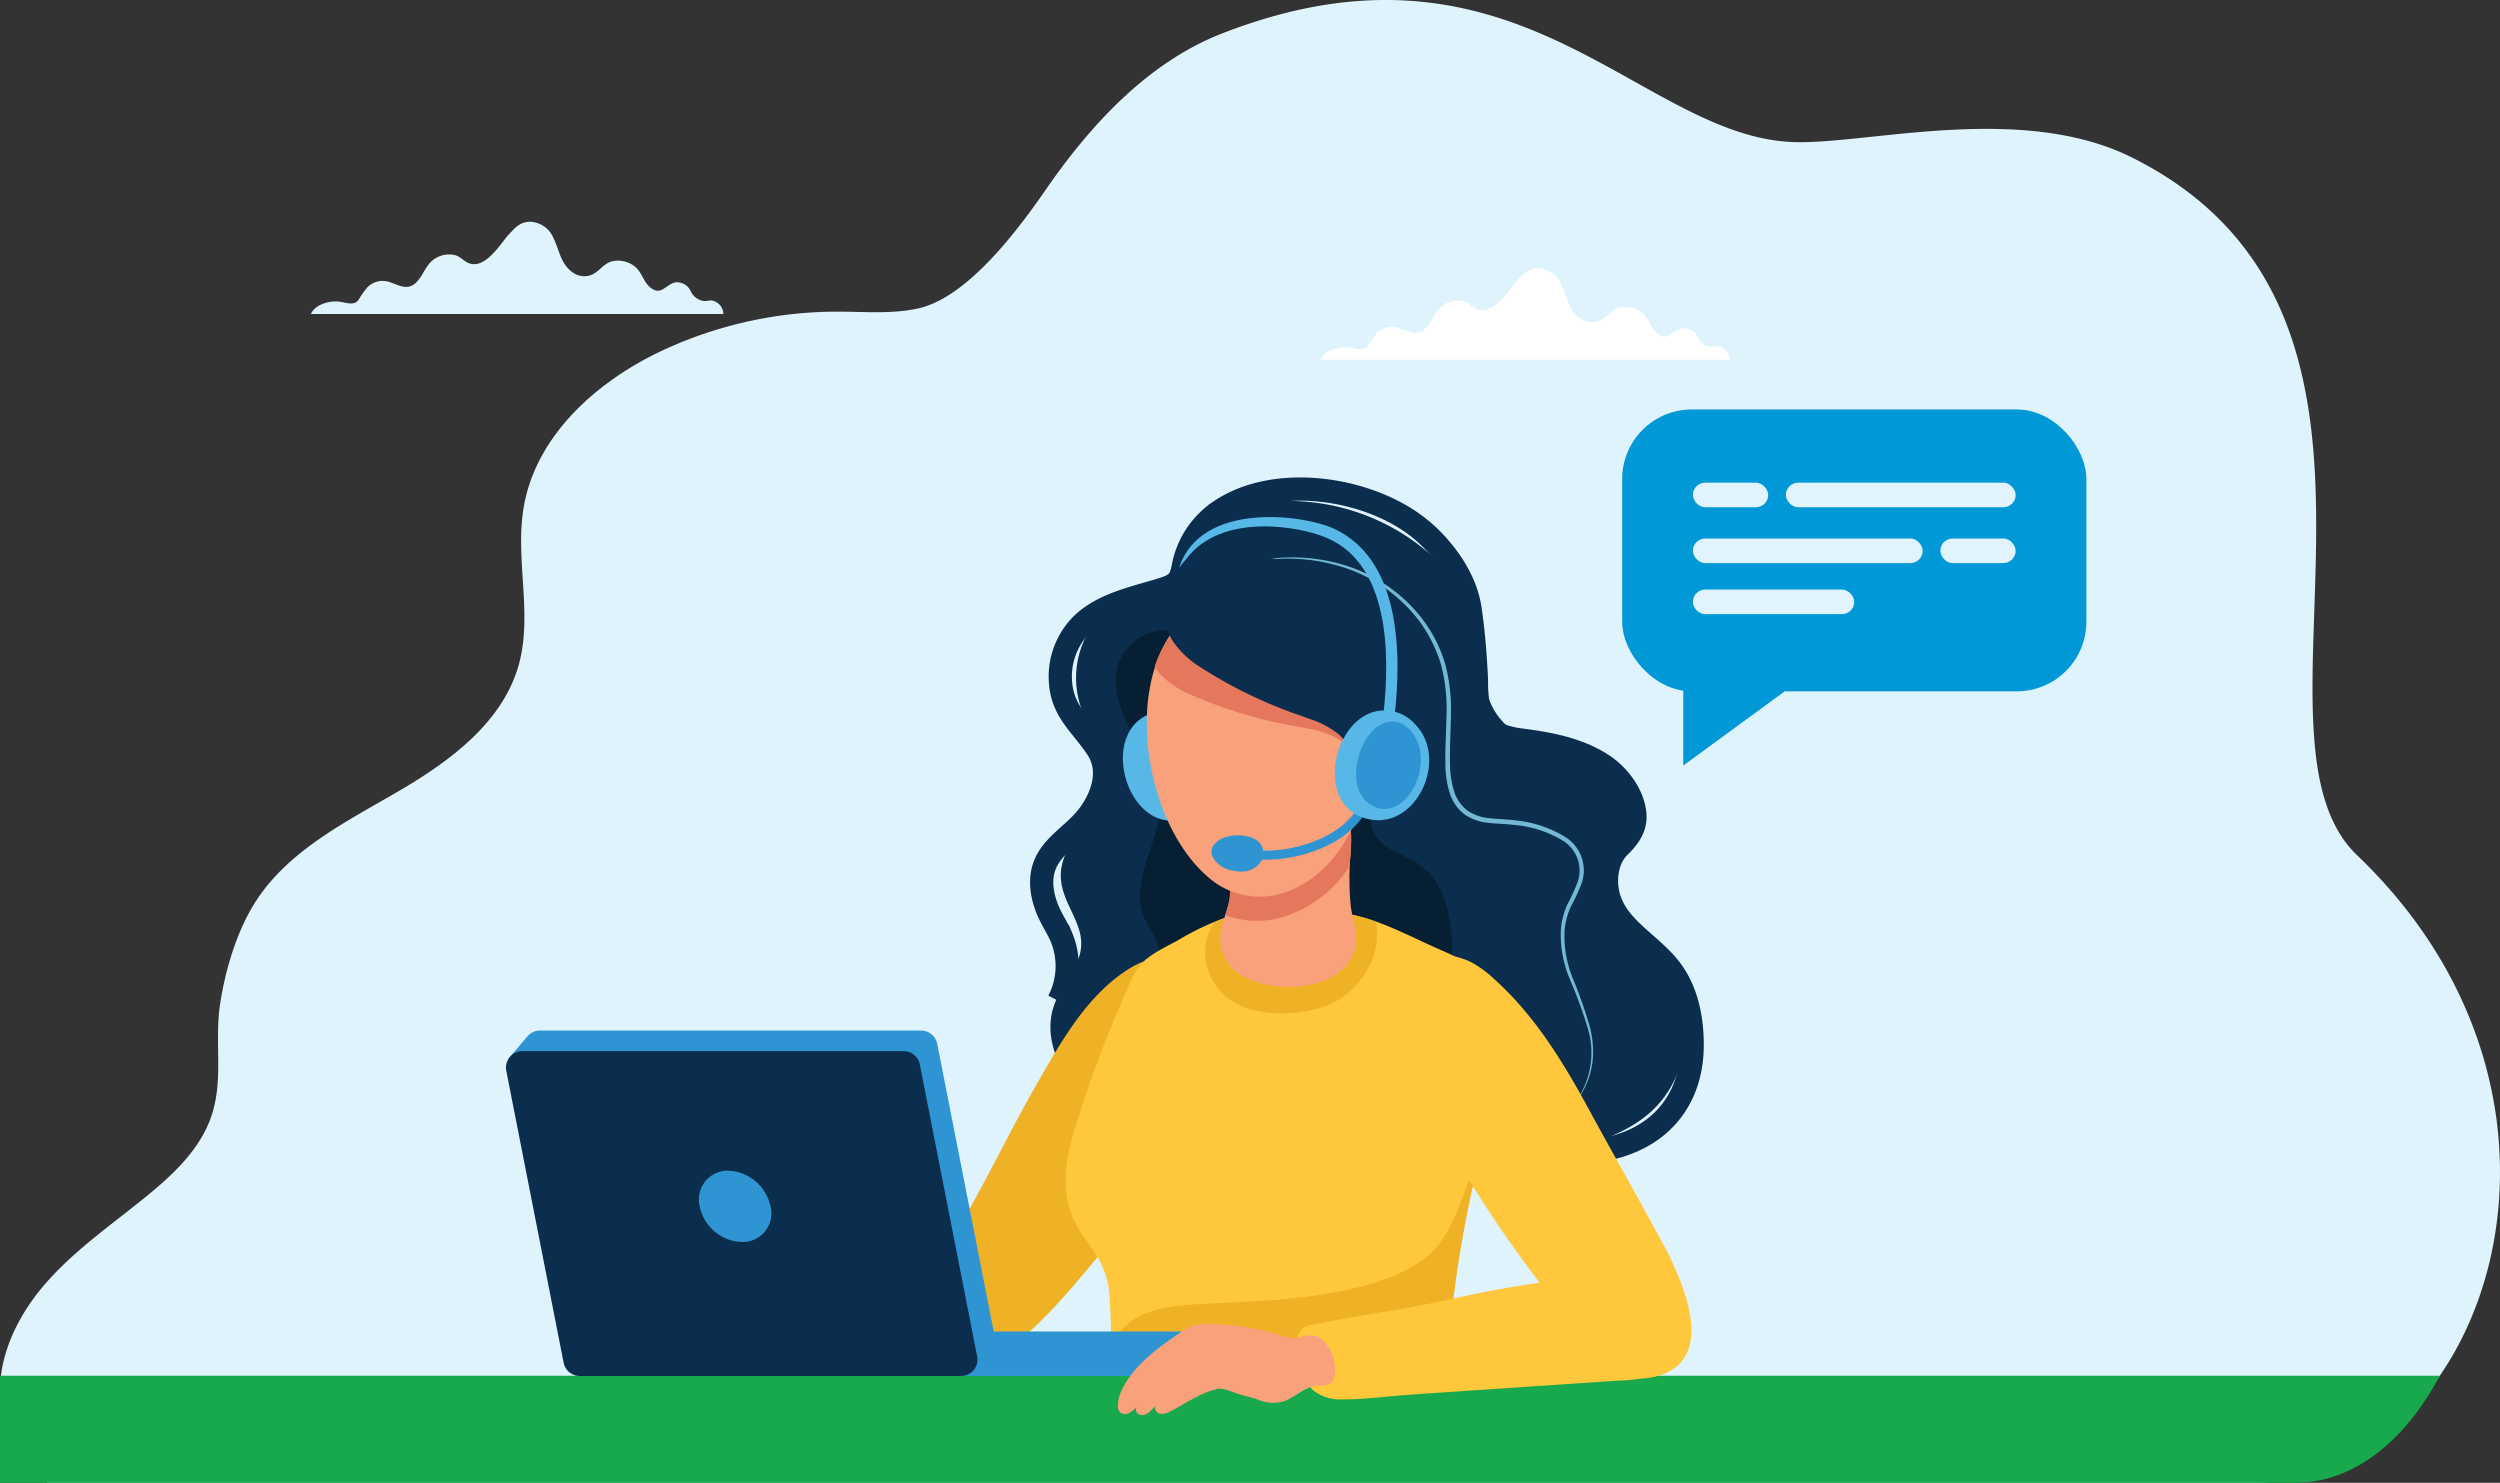 <svg xmlns="http://www.w3.org/2000/svg" xmlns:xlink="http://www.w3.org/1999/xlink" width="430.359" height="255.254" viewBox="0 0 430.359 255.254">
  <rect x="0" y="0" width="430.359" height="255.254" fill="#333333" stroke="none"/>
  <defs>
    <clipPath id="clip-path">
      <path id="Trazado_5196" data-name="Trazado 5196" d="M1480.679,675.711c1.8-7.625,2.734-15.425-1.347-20.619-1.843-2.346-5.126-3.979-7.813-5.141-5.241-2.265-10.6-5.31-16.209-6.3-5.915-1.041-12.494-1.683-18.389-.194a43.682,43.682,0,0,0-10.6,4.584c-2.9,1.638-6.469,3.048-7.88,6.1a207.363,207.363,0,0,0-8.967,22.832c-2.105,6.475-4.416,13.263-1.1,19.825,1.075,2.126,2.637,3.947,3.865,5.978a14.552,14.552,0,0,1,2.06,7c.41,5.956.25,11.93.233,17.9a11.383,11.383,0,0,0,.771,5.051c1.484,3.047,5.516,3.09,8.421,3.084l28.723-.049a49.17,49.17,0,0,1,10.767,1.249c3.148.647,5.849-.941,7.359-3.87,1.429-2.772,1.538-6.01,1.692-9.125a196.966,196.966,0,0,1,5.129-35.99C1478.2,684.678,1479.594,680.307,1480.679,675.711Z" transform="translate(-1406.714 -642.583)" fill="#ffc73c"/>
    </clipPath>
  </defs>
  <g id="Grupo_1040" data-name="Grupo 1040" transform="translate(-1067.564 -408.32)">
    <path id="Trazado_5186" data-name="Trazado 5186" d="M1537.45,555.517c-21.831-20.868,16.008-92.715-38.687-120.063-18.983-9.492-45.108-2.349-58.03-2.668-26.715-.66-47.64-38.63-98.718-18.676-12.649,4.941-22.528,15.646-30.247,26.82-4.773,6.91-13.5,18.627-22.012,20.487-4.561,1-9.294.546-13.963.55a71.362,71.362,0,0,0-29.91,6.624c-11.412,5.3-21.981,14.741-24.037,27.156-1.472,8.885,1.572,18.215-.8,26.9-2.713,9.936-11.8,16.666-20.692,21.856s-18.6,10-24.333,18.56c-3.447,5.146-5.552,12.181-6.441,18.285-1.043,7.161,1,14.057-2.233,20.99-2.2,4.716-6.117,8.387-10.14,11.685-6.11,5.008-12.731,9.506-17.877,15.5s-8.728,13.953-7.3,21.721c1.127,6.116,7.877,12.327,7.877,12.327h379.531C1558.795,663.573,1582.807,598.873,1537.45,555.517Z" transform="translate(-64.151 0)" fill="#dff3fd"/>
    <path id="Trazado_5187" data-name="Trazado 5187" d="M1543,493.3a2.417,2.417,0,0,0-2.022-2.319c-.446.01-.882.126-1.328.1a2.89,2.89,0,0,1-2.261-1.748,2.609,2.609,0,0,0-2.527-1.444c-1.666.279-2.506,2.478-4.4.828-1.239-1.081-1.333-2.592-2.737-3.64a4.579,4.579,0,0,0-3.823-.748c-1.686.519-2.313,2.19-4.109,2.481a4.139,4.139,0,0,1-4.053-2.282c-.77-1.324-1.057-2.755-1.716-4.1a4.516,4.516,0,0,0-4.039-2.882c-1.861.031-2.681,1.209-3.595,2.144-1.188,1.216-3.656,5.583-6.425,5.057-1.079-.205-1.618-1.063-2.592-1.447a4.427,4.427,0,0,0-4.506,1.3c-.943,1.067-1.317,2.355-2.383,3.364a2.459,2.459,0,0,1-1.044.626c-1.489.408-2.875-.846-4.47-.939a3.717,3.717,0,0,0-2.754,1.083,13.757,13.757,0,0,0-1.461,2.067,1.548,1.548,0,0,1-.531.518c-.7.375-1.684.059-2.541-.089-2.116-.364-4.522.608-5.119,2.068Z" transform="translate(-177.648 -23.053)" fill="#fff"/>
    <g id="Grupo_1020" data-name="Grupo 1020" transform="translate(1144.175 496.035)" style="mix-blend-mode: multiply;isolation: isolate">
      <g id="Grupo_1016" data-name="Grupo 1016" transform="translate(128.767)">
        <g id="Grupo_1014" data-name="Grupo 1014" transform="translate(97.474 33.523)">
          <rect id="Rectángulo_635" data-name="Rectángulo 635" width="21.96" height="100.587" transform="translate(55.099 115.337) rotate(180)" fill="#dff3fd"/>
          <rect id="Rectángulo_636" data-name="Rectángulo 636" width="33.138" height="69.717" transform="translate(0 45.62)" fill="#dff3fd"/>
          <rect id="Rectángulo_637" data-name="Rectángulo 637" width="33.138" height="48.962" transform="translate(41.731 66.375)" fill="#dff3fd"/>
          <rect id="Rectángulo_638" data-name="Rectángulo 638" width="17.833" height="4.917" transform="translate(50.972 14.75) rotate(180)" fill="#dff3fd"/>
          <rect id="Rectángulo_639" data-name="Rectángulo 639" width="14.591" height="4.917" transform="translate(47.729 9.833) rotate(180)" fill="#dff3fd"/>
          <rect id="Rectángulo_640" data-name="Rectángulo 640" width="11.496" height="4.917" transform="translate(44.634 4.917) rotate(180)" fill="#dff3fd"/>
        </g>
        <g id="Grupo_1015" data-name="Grupo 1015" transform="translate(0)">
          <rect id="Rectángulo_641" data-name="Rectángulo 641" width="21.96" height="100.587" transform="translate(65.88 148.86) rotate(180)" fill="#dff3fd"/>
          <rect id="Rectángulo_642" data-name="Rectángulo 642" width="21.96" height="133.153" transform="translate(125.952 148.86) rotate(180)" fill="#dff3fd"/>
          <rect id="Rectángulo_643" data-name="Rectángulo 643" width="43.92" height="38.924" transform="translate(43.92 148.86) rotate(180)" fill="#dff3fd"/>
          <rect id="Rectángulo_644" data-name="Rectángulo 644" width="44.119" height="148.86" transform="translate(99.019 148.86) rotate(180)" fill="#dff3fd"/>
          <rect id="Rectángulo_645" data-name="Rectángulo 645" width="17.833" height="4.917" transform="translate(61.754 48.273) rotate(180)" fill="#dff3fd"/>
          <rect id="Rectángulo_646" data-name="Rectángulo 646" width="14.591" height="4.917" transform="translate(58.511 43.356) rotate(180)" fill="#dff3fd"/>
          <rect id="Rectángulo_647" data-name="Rectángulo 647" width="11.496" height="4.917" transform="translate(55.416 38.44) rotate(180)" fill="#dff3fd"/>
        </g>
      </g>
      <g id="Grupo_1019" data-name="Grupo 1019" transform="translate(0 25.716)">
        <g id="Grupo_1017" data-name="Grupo 1017" transform="translate(97.474)">
          <rect id="Rectángulo_648" data-name="Rectángulo 648" width="21.96" height="100.587" transform="translate(55.099 123.144) rotate(180)" fill="#dff3fd"/>
          <rect id="Rectángulo_649" data-name="Rectángulo 649" width="21.96" height="83.584" transform="translate(55.099 39.561)" fill="#dff3fd"/>
          <rect id="Rectángulo_650" data-name="Rectángulo 650" width="33.138" height="123.144" fill="#dff3fd"/>
          <rect id="Rectángulo_651" data-name="Rectángulo 651" width="17.833" height="4.917" transform="translate(50.972 22.557) rotate(180)" fill="#dff3fd"/>
          <rect id="Rectángulo_652" data-name="Rectángulo 652" width="14.591" height="4.917" transform="translate(47.73 17.641) rotate(180)" fill="#dff3fd"/>
          <rect id="Rectángulo_653" data-name="Rectángulo 653" width="11.496" height="4.917" transform="translate(44.634 12.724) rotate(180)" fill="#dff3fd"/>
        </g>
        <g id="Grupo_1018" data-name="Grupo 1018" transform="translate(0 7.807)">
          <rect id="Rectángulo_654" data-name="Rectángulo 654" width="21.96" height="100.587" transform="translate(65.88 115.337) rotate(180)" fill="#dff3fd"/>
          <rect id="Rectángulo_655" data-name="Rectángulo 655" width="21.96" height="83.584" transform="translate(43.92 115.337) rotate(180)" fill="#dff3fd"/>
          <rect id="Rectángulo_656" data-name="Rectángulo 656" width="21.96" height="97.532" transform="translate(93.01 115.337) rotate(180)" fill="#dff3fd"/>
          <rect id="Rectángulo_657" data-name="Rectángulo 657" width="21.96" height="48.556" transform="translate(21.96 115.337) rotate(180)" fill="#dff3fd"/>
          <rect id="Rectángulo_658" data-name="Rectángulo 658" width="44.119" height="73.443" transform="translate(99.019 115.337) rotate(180)" fill="#dff3fd"/>
          <rect id="Rectángulo_659" data-name="Rectángulo 659" width="17.833" height="4.917" transform="translate(61.754 14.75) rotate(180)" fill="#dff3fd"/>
          <rect id="Rectángulo_660" data-name="Rectángulo 660" width="17.833" height="4.917" transform="translate(38.025 98.948) rotate(180)" fill="#dff3fd"/>
          <rect id="Rectángulo_661" data-name="Rectángulo 661" width="14.591" height="4.917" transform="translate(58.511 9.833) rotate(180)" fill="#dff3fd"/>
          <rect id="Rectángulo_662" data-name="Rectángulo 662" width="11.496" height="4.917" transform="translate(55.416 4.917) rotate(180)" fill="#dff3fd"/>
        </g>
        <rect id="Rectángulo_663" data-name="Rectángulo 663" width="28.87" height="4.917" transform="translate(167.601 53.901) rotate(180)" fill="#dff3fd"/>
        <rect id="Rectángulo_664" data-name="Rectángulo 664" width="28.87" height="4.917" transform="translate(167.601 71.519) rotate(180)" fill="#dff3fd"/>
        <rect id="Rectángulo_665" data-name="Rectángulo 665" width="28.87" height="4.917" transform="translate(167.601 89.137) rotate(180)" fill="#dff3fd"/>
        <rect id="Rectángulo_666" data-name="Rectángulo 666" width="28.87" height="4.917" transform="translate(56.948 89.137) rotate(180)" fill="#dff3fd"/>
        <rect id="Rectángulo_667" data-name="Rectángulo 667" width="28.87" height="4.917" transform="translate(56.948 106.755) rotate(180)" fill="#dff3fd"/>
      </g>
    </g>
    <path id="Trazado_5188" data-name="Trazado 5188" d="M1490.814,650.29c-7.669,2.713-16.919,2.436-23.9-2.04-6.859-4.4-13.108-7.577-21.548-7.424-7.541.137-13.778,4.214-21.082,5.082-5.793.688-11.678-1.838-15.876-5.888-4.1-3.954-6.82-9.982-5.039-15.391.933-2.832,2.973-5.168,4.136-7.913,2.684-6.331-4.383-10.151-2.625-16.815,1.495-5.668,7.714-9.71,7.621-15.571-.068-4.29-3.389-7.615-4.559-11.585a15.752,15.752,0,0,1,1.162-12.148,14.513,14.513,0,0,1,6.834-6.1c2.557-1.09,5.414-1.11,7.391-3.344,3.524-3.983,4.817-8.3,9.652-11.21,4.093-2.465,9.5-2.621,14.195-2.191,10.435.956,20.563,6.464,26.44,15.236,2.083,3.109,3.587,6.29,3.639,9.985.057,4.039.056,8.1,2.531,11.535,2.078,2.884,5.413,4.57,8.72,5.871s6.774,2.353,9.676,4.4,5.209,5.394,4.871,8.931c-.283,2.961-2.333,5.534-2.606,8.5-.5,5.386,4.693,9.3,7.891,13.659a21.22,21.22,0,0,1,1.85,21.521c-3.881,7.807-10.932,9.568-18.32,12.506Q1491.349,650.1,1490.814,650.29Z" transform="translate(-154.424 -43.036)" fill="#0b2d4e"/>
    <g id="Grupo_1021" data-name="Grupo 1021" transform="translate(1280.631 504.263)">
      <path id="Trazado_5189" data-name="Trazado 5189" d="M1451.148,554.457a18.094,18.094,0,0,1,8.412-2.278,31.32,31.32,0,0,1,8.738.976,26.915,26.915,0,0,1,14.57,9.532,24.083,24.083,0,0,1,4.011,7.9,30.379,30.379,0,0,1,.964,8.8c-.029,2.94-.238,5.864-.141,8.757a15.707,15.707,0,0,0,.676,4.209,6.6,6.6,0,0,0,2.278,3.37,7.931,7.931,0,0,0,3.9,1.343c1.417.168,2.9.177,4.374.374a19.934,19.934,0,0,1,8.441,2.765,6.77,6.77,0,0,1,3,8.013,31.5,31.5,0,0,1-1.866,4.021,12.8,12.8,0,0,0-1.089,4.115,19.181,19.181,0,0,0,1.482,8.443,78.807,78.807,0,0,1,2.9,8.306,17.744,17.744,0,0,1,.528,4.391,13.825,13.825,0,0,1-.77,4.345,14.862,14.862,0,0,1-5.119,7.011A14.459,14.459,0,0,0,1511.4,633.2a80.26,80.26,0,0,0-3-8.22,19.756,19.756,0,0,1-1.628-8.683,13.5,13.5,0,0,1,1.091-4.347,32.551,32.551,0,0,0,1.812-3.937,6.034,6.034,0,0,0-2.728-7.178,19.192,19.192,0,0,0-8.114-2.6c-1.426-.186-2.883-.187-4.373-.355a8.714,8.714,0,0,1-4.3-1.486,7.428,7.428,0,0,1-2.555-3.787,16.5,16.5,0,0,1-.7-4.434c-.086-2.961.139-5.884.179-8.8a29.64,29.64,0,0,0-.9-8.6,24.287,24.287,0,0,0-3.827-7.7,26.444,26.444,0,0,0-14.162-9.526,31.01,31.01,0,0,0-8.628-1.166A17.992,17.992,0,0,0,1451.148,554.457Z" transform="translate(-1451.148 -552.16)" fill="#73b8d4"/>
    </g>
    <path id="Trazado_5190" data-name="Trazado 5190" d="M1282.957,481.431a2.437,2.437,0,0,0-2.039-2.339c-.449.01-.89.127-1.339.1a2.914,2.914,0,0,1-2.279-1.762,2.632,2.632,0,0,0-2.547-1.456c-1.68.282-2.527,2.5-4.437.834-1.25-1.09-1.344-2.613-2.759-3.669a4.617,4.617,0,0,0-3.854-.754c-1.7.523-2.333,2.208-4.143,2.5-2.005.325-3.446-1.2-4.087-2.3-.776-1.335-1.064-2.778-1.73-4.137a4.551,4.551,0,0,0-4.072-2.9c-1.876.031-2.7,1.219-3.624,2.161-1.2,1.226-3.687,5.629-6.477,5.1-1.089-.207-1.632-1.071-2.614-1.458a4.462,4.462,0,0,0-4.542,1.309c-.951,1.076-1.328,2.375-2.4,3.392a2.474,2.474,0,0,1-1.052.632c-1.5.411-2.9-.853-4.506-.947a3.747,3.747,0,0,0-2.777,1.093,13.817,13.817,0,0,0-1.473,2.084,1.56,1.56,0,0,1-.536.522c-.7.378-1.7.059-2.561-.089-2.135-.367-4.559.612-5.161,2.086Z" transform="translate(-90.866 -19.057)" fill="#dff3fd"/>
    <path id="Trazado_5191" data-name="Trazado 5191" d="M1477.587,625.635c.272,6.619-1.262,11.589-7.314,14.862-4.821,2.607-10.593,3.462-15.913,3.593-8.922.22-18.864-2.081-25.538-8.348a6.612,6.612,0,0,1-2.461-4.191c-.079-1.508.75-2.93.823-4.438.123-2.544-1.855-4.652-2.739-7.04-1.168-3.156-.374-6.678.675-9.874s2.363-6.424,2.2-9.784c-.2-4.36-2.823-8.166-4.921-11.992s-3.747-8.483-1.956-12.463a8.91,8.91,0,0,1,6.876-4.958c3.04-.337,5.772,3.137,7.72,5.051a47.691,47.691,0,0,0,8.682,6.752c4.344,2.637,9.114,4.581,13.2,7.6,2.473,1.828,5.125,4.338,6.306,7.249,1.33,3.282-1,6.458,1.818,9.476,1.817,1.948,4.608,2.609,6.8,4.115C1476.557,614.47,1477.372,620.411,1477.587,625.635Z" transform="translate(-160.04 -54.163)" fill="#061f33"/>
    <path id="Trazado_5192" data-name="Trazado 5192" d="M1412.5,690.756c6.265-9.654,10.163-21.5,4.72-32.4-.552-1.1-1.215-2.31-2.387-2.7-2.52-.838-5.938.063-8.13,1.349-7.6,4.46-12.252,12.851-16.523,20.319-4.437,7.757-8.289,15.832-12.748,23.578a43.275,43.275,0,0,0-4.6,9.8,15.508,15.508,0,0,0,.216,9.542c5,12.923,18.766-2.906,22.955-7.689A191.26,191.26,0,0,0,1412.5,690.756Z" transform="translate(-144.225 -82.25)" fill="#efb126"/>
    <g id="Grupo_1023" data-name="Grupo 1023" transform="translate(1250.992 564.577)">
      <path id="Trazado_5193" data-name="Trazado 5193" d="M1480.679,675.711c1.8-7.625,2.734-15.425-1.347-20.619-1.843-2.346-5.126-3.979-7.813-5.141-5.241-2.265-10.6-5.31-16.209-6.3-5.915-1.041-12.494-1.683-18.389-.194a43.682,43.682,0,0,0-10.6,4.584c-2.9,1.638-6.469,3.048-7.88,6.1a207.363,207.363,0,0,0-8.967,22.832c-2.105,6.475-4.416,13.263-1.1,19.825,1.075,2.126,2.637,3.947,3.865,5.978a14.552,14.552,0,0,1,2.06,7c.41,5.956.25,11.93.233,17.9a11.383,11.383,0,0,0,.771,5.051c1.484,3.047,5.516,3.09,8.421,3.084l28.723-.049a49.17,49.17,0,0,1,10.767,1.249c3.148.647,5.849-.941,7.359-3.87,1.429-2.772,1.538-6.01,1.692-9.125a196.966,196.966,0,0,1,5.129-35.99C1478.2,684.678,1479.594,680.307,1480.679,675.711Z" transform="translate(-1406.714 -642.583)" fill="#ffc73c"/>
      <g id="Grupo_1022" data-name="Grupo 1022" transform="translate(0 0)" clip-path="url(#clip-path)">
        <path id="Trazado_5194" data-name="Trazado 5194" d="M1470.5,651.965c2.254-3.791,2.766-8.528-.186-12.182-1.35-1.67-3.738-1.857-5.779-1.9a48.559,48.559,0,0,0-11.96,1.267c-3.73.872-7.534,2.351-9.15,6.117a9.421,9.421,0,0,0,.8,8.6,10.587,10.587,0,0,0,6.478,4.679,22.422,22.422,0,0,0,13.414-.835A14.019,14.019,0,0,0,1470.5,651.965Z" transform="translate(-1418.707 -641.017)" fill="#efb126"/>
        <path id="Trazado_5195" data-name="Trazado 5195" d="M1486.135,728.77q-.045-8.771-.089-17.54c-.011-2.036,1.311-14.425-1.855-14.284a1.79,1.79,0,0,0-.932.39c-1.576,1.127-2.385,3.014-3.121,4.805-2.308,5.616-4.246,14.606-9.05,18.538-4.882,4-12.391,5.682-18.458,6.641-7.087,1.121-14.289,1.2-21.45,1.64-4.632.282-9.742.948-12.785,4.452-2.172,2.5-3.279,6.253-4.44,9.309-1.014,2.672-1.822,5.845.237,8.264a9.6,9.6,0,0,0,3.322,2.288,54.048,54.048,0,0,0,14.226,3.984,194.5,194.5,0,0,0,41.348,2.1c2.953-.141,6.154-.435,8.333-2.433a11.493,11.493,0,0,0,2.927-5.808C1486.2,743.854,1486.173,736.264,1486.135,728.77Z" transform="translate(-1408.778 -660.685)" fill="#efb126"/>
      </g>
    </g>
    <path id="Trazado_5197" data-name="Trazado 5197" d="M1423.7,593.945c-5.225,5.375-.485,18.51,7.846,16.609,8.952-2.042,7.605-15.994-.49-18.284A7.078,7.078,0,0,0,1423.7,593.945Z" transform="translate(-160.649 -61.132)" fill="#57b8e8"/>
    <path id="Trazado_5198" data-name="Trazado 5198" d="M1488.038,648.4c5.236.668,10.752.208,15.429-2.239,5.954-3.116,8.933-8.83,9.057-15.4.089-4.762-.832-9.725-3.707-13.522-3.125-4.129-8.363-6.667-10.307-11.467-1.259-3.108-.957-7.34,1.532-9.745,1.584-1.531,2.824-3.258,2.621-5.553-.3-3.376-2.769-6.62-5.529-8.444-4.046-2.674-9.078-3.652-13.813-4.254-3.206-.408-6.4-1.309-7.392-4.762a25.361,25.361,0,0,1-.53-5.743c-.214-4.083-.512-8.166-1.122-12.211-.7-4.663-3.731-9.173-7.108-12.386q-.727-.691-1.509-1.324c-8.707-7.053-24.823-9.552-34.427-3.015a14.877,14.877,0,0,0-6.3,9.539c-.488,2.605-1.194,3.166-3.74,3.957-4.625,1.435-9.875,2.454-13.548,5.846a12.7,12.7,0,0,0-3.812,10.528c.488,4.922,3.93,7.277,6.394,11.178,2.515,3.982.538,8.993-2.384,12.28-2.251,2.531-5.443,4.38-6.714,7.519-1.17,2.888-.4,6.226,1.017,9,.572,1.125,1.246,2.2,1.752,3.356a13,13,0,0,1-.42,11.132" transform="translate(-153.673 -42.029)" fill="none" stroke="#0b2d4e" stroke-miterlimit="10" stroke-width="4"/>
    <path id="Trazado_5199" data-name="Trazado 5199" d="M1041.79,763.378H946V781.8h395.073c10.142,0,18.959-7.211,24.912-18.424Z" transform="translate(121.564 -118.229)" fill="#17a94c"/>
    <path id="Trazado_5200" data-name="Trazado 5200" d="M1532.912,696.064q2.4,4.333,4.756,8.694c3.172,5.91,9.061,19.041-.367,22.285-4.75,1.634-7.467.036-10.608-3.425a200.079,200.079,0,0,1-30.035-43.514c-2.987-5.86-10.92-21.134-1.285-24.623a11.7,11.7,0,0,1,9.4.687,18.95,18.95,0,0,1,3.563,2.629c6.954,6.2,11.9,14.2,16.31,22.318C1527.367,686.13,1530.155,691.09,1532.912,696.064Z" transform="translate(-183.703 -82.076)" fill="#ffc73c"/>
    <path id="Trazado_5201" data-name="Trazado 5201" d="M1478.341,744.172q1.217-.208,2.437-.4,5.934-.93,11.813-2.209a198.878,198.878,0,0,1,23.462-3.884q1.256-.119,2.513-.214c3.541-.267,7.251-.354,10.492,1.339s5.82,5.7,5.028,9.56a8.407,8.407,0,0,1-4.936,5.784,21.222,21.222,0,0,1-7.332,1.376l-24.192,1.628q-5.989.4-11.977.82c-3.813.266-7.684.8-11.506.8a7.665,7.665,0,0,1-4.781-1.384c-1.889-1.5-3.026-4.693-3.209-7.188a4.382,4.382,0,0,1,1.151-3.671,4,4,0,0,1,1.857-.68C1472.225,745.284,1475.275,744.7,1478.341,744.172Z" transform="translate(-175.508 -109.551)" fill="#ffc73c"/>
    <g id="Grupo_1025" data-name="Grupo 1025" transform="translate(1154.662 585.725)">
      <rect id="Rectángulo_668" data-name="Rectángulo 668" width="39.118" height="7.659" transform="translate(77.4 51.803)" fill="#2f95d2"/>
      <g id="Grupo_1024" data-name="Grupo 1024" transform="translate(0 0)">
        <path id="Trazado_5202" data-name="Trazado 5202" d="M1346.666,726.834l-9.872-50.261a2.831,2.831,0,0,0-2.778-2.285h-65.63a2.807,2.807,0,0,0-2.275,1.167l-.009-.009-3.03,3.583,2.689-.59,9.72,49.485a2.831,2.831,0,0,0,2.778,2.285h65.63A2.83,2.83,0,0,0,1346.666,726.834Z" transform="translate(-1262.553 -674.288)" fill="#2f95d2"/>
        <path id="Trazado_5203" data-name="Trazado 5203" d="M1275,735.517h65.63a2.831,2.831,0,0,0,2.777-3.376l-9.873-50.261a2.831,2.831,0,0,0-2.777-2.285h-65.63a2.832,2.832,0,0,0-2.778,3.377l9.873,50.261A2.83,2.83,0,0,0,1275,735.517Z" transform="translate(-1262.294 -676.055)" fill="#0b2d4e"/>
        <path id="Trazado_5204" data-name="Trazado 5204" d="M1312.241,716.583a7.664,7.664,0,0,0,7.235,6.139,4.921,4.921,0,0,0,4.954-6.139,7.749,7.749,0,0,0-7.234-6.138A4.964,4.964,0,0,0,1312.241,716.583Z" transform="translate(-1278.893 -686.328)" fill="#2f95d2"/>
      </g>
      <path id="Trazado_5205" data-name="Trazado 5205" d="M1262.3,683.1" transform="translate(-1262.295 -677.222)" fill="#3f91ac"/>
    </g>
    <path id="Trazado_5206" data-name="Trazado 5206" d="M1454.006,760.7c-1.95.4-3.474,2.115-5.415,2.689a6.662,6.662,0,0,1-4.2-.309c-1.224-.459-2.468-.7-3.725-1.107-.979-.314-2.3-.974-3.352-.754-2.757.574-5.506,2.535-8,3.809a2.9,2.9,0,0,1-1.8.464c-.62-.117-1.137-.868-.784-1.391-.719.672-1.671,2.015-2.83,1.494a.97.97,0,0,1-.5-1.29,3.924,3.924,0,0,1-1.367,1.106,1.343,1.343,0,0,1-1.6-.372,1.593,1.593,0,0,1-.212-.8,6.032,6.032,0,0,1,.64-2.773c1.968-4.295,6.419-7.481,10.205-10.04a8.149,8.149,0,0,1,2.125-1.147,7.456,7.456,0,0,1,2.149-.238,42.844,42.844,0,0,1,13.845,2.237,6,6,0,0,0,2.984-.132,4.655,4.655,0,0,1,2.147-.062,3.7,3.7,0,0,1,1.852,1.5,6.958,6.958,0,0,1,1.431,4.322c-.079,1.152-.167,2.394-1.521,2.635-.549.1-1.115.038-1.67.1C1454.277,760.647,1454.141,760.669,1454.006,760.7Z" transform="translate(-160.219 -113.787)" fill="#f8a17a"/>
    <path id="Trazado_5207" data-name="Trazado 5207" d="M1463.634,646.81c2.869-.92,5.232-2.7,6.117-5.538.8-2.573-.464-5.468-.689-8.064a49.242,49.242,0,0,1-.081-7.482,32.4,32.4,0,0,0,.017-7c-.2-1.312-.922-1.087-2.249-1.609a11.581,11.581,0,0,0-4.259-.523c-2.953.007-10.652-.207-12.477,2.385a7.293,7.293,0,0,0-.944,4.1c-.048,1.71-.351,3.925-.631,6.311-.125,1.062-.047,2.12-.21,3.175a19.968,19.968,0,0,1-1.024,3.446c-1.485,4.279-.095,8.348,4.533,10.307A18.284,18.284,0,0,0,1463.634,646.81Z" transform="translate(-169.015 -69.352)" fill="#f8a17a"/>
    <path id="Trazado_5208" data-name="Trazado 5208" d="M1469.4,618.727c-.2-1.312-.921-1.087-2.249-1.609a11.578,11.578,0,0,0-4.259-.523c-2.953.007-10.651-.207-12.477,2.385a7.286,7.286,0,0,0-.944,4.1c-.048,1.71-.351,3.925-.631,6.311-.125,1.062-.048,2.12-.211,3.175a14.677,14.677,0,0,1-.737,2.634,15.648,15.648,0,0,0,9.083.565,20.721,20.721,0,0,0,12.36-9.027c.015-.338.025-.677.047-1.015A32.429,32.429,0,0,0,1469.4,618.727Z" transform="translate(-169.434 -69.352)" fill="#e5785c"/>
    <path id="Trazado_5209" data-name="Trazado 5209" d="M1466.958,582.829a36.11,36.11,0,0,0-1.582-10.791c-4.378-13.4-21.1-16.713-31.166-7.093-11.227,10.729-6.93,36.381,4.9,45.392a13.269,13.269,0,0,0,11.3,2.226C1462.024,609.448,1467.032,595.149,1466.958,582.829Z" transform="translate(-162.702 -50.315)" fill="#f8a17a"/>
    <path id="Trazado_5210" data-name="Trazado 5210" d="M1481.379,594.691c5.144-2.813,6.727,4.309,5.842,7.854a11.311,11.311,0,0,1-1.852,4.1c-1.223,1.622-4.724,4.312-6.74,2.538-.915-.805-1.009-2.173-1.037-3.392C1477.516,602.52,1477.893,596.6,1481.379,594.691Z" transform="translate(-179.32 -61.845)" fill="#f8a17a"/>
    <g id="Grupo_1026" data-name="Grupo 1026" transform="translate(1281.503 546.854)">
      <path id="Trazado_5211" data-name="Trazado 5211" d="M1456.257,625.465a26.052,26.052,0,0,1-3.8-.28l.228-1.543a23.436,23.436,0,0,0,13.314-1.86,17.175,17.175,0,0,0,2.881-1.655,13.605,13.605,0,0,0,3.731-4.114l1.346.788a15.162,15.162,0,0,1-4.163,4.589,18.718,18.718,0,0,1-3.14,1.808A24.684,24.684,0,0,1,1456.257,625.465Z" transform="translate(-1452.456 -616.013)" fill="#2f95d2"/>
    </g>
    <g id="Grupo_1027" data-name="Grupo 1027" transform="translate(1276.112 552.116)">
      <path id="Trazado_5212" data-name="Trazado 5212" d="M1445.255,625.039c1.881-1.614,6.064-1.476,7.443.2a2.746,2.746,0,0,1-.415,3.869c-1.331,1.242-2.978,1.17-4.638.8C1445.566,629.435,1442.988,626.984,1445.255,625.039Z" transform="translate(-1444.373 -623.902)" fill="#2f95d2"/>
    </g>
    <path id="Trazado_5213" data-name="Trazado 5213" d="M1467.654,572.534c-4.61-14.111-22.212-17.6-32.812-7.468a20.881,20.881,0,0,0-5.157,8.31,9.783,9.783,0,0,0,.818,1.1,15.752,15.752,0,0,0,5.481,3.719,78.794,78.794,0,0,0,18.651,5.526c.47.088.945.175,1.417.268a15.794,15.794,0,0,1,5.041,1.686c4.342,2.559,2.474,8.189,5.656,10.656a3.014,3.014,0,0,0,.869.47,47.474,47.474,0,0,0,1.7-12.905A38.012,38.012,0,0,0,1467.654,572.534Z" transform="translate(-163.371 -50.258)" fill="#e5785c"/>
    <path id="Trazado_5214" data-name="Trazado 5214" d="M1457.425,580.085a15.8,15.8,0,0,1,4.708,2.469c3.879,3.219,1.137,8.479,3.884,11.422,2.434,2.607,6.13-.838,7.1-3.246,1.783-4.436,1.679-9.374,1.547-14.155a29.68,29.68,0,0,0-.935-7.919,19.469,19.469,0,0,0-4.49-7.4,28.8,28.8,0,0,0-22.665-8.837c-6.523.41-17.966,5.892-12.852,14.2a15.753,15.753,0,0,0,4.818,4.545,78.817,78.817,0,0,0,17.531,8.43C1456.52,579.756,1456.974,579.917,1457.425,580.085Z" transform="translate(-164.288 -47.965)" fill="#0b2d4e"/>
    <path id="Trazado_5215" data-name="Trazado 5215" d="M1483.079,591.866c-7.26,1.862-10.066,15.54-1.966,18.263,8.7,2.926,14.83-9.68,9.117-15.856A7.078,7.078,0,0,0,1483.079,591.866Z" transform="translate(-178.859 -61.046)" fill="#57b8e8"/>
    <path id="Trazado_5216" data-name="Trazado 5216" d="M1487.286,594.581c-5.012.806-8.1,11.454-2.934,14.384,5.55,3.15,10.759-6.333,7.494-11.795C1490.573,595.04,1488.9,594.322,1487.286,594.581Z" transform="translate(-180.686 -62.005)" fill="#2f95d2"/>
    <g id="Grupo_1028" data-name="Grupo 1028" transform="translate(1270.52 497.328)">
      <path id="Trazado_5217" data-name="Trazado 5217" d="M1473.081,576.211l-1.936-.224c1.314-11.352.754-25.856-9.371-30.489-4.795-2.194-18.527-4.628-24.571,3.528-.726.816-1.213,1.5-1.213,1.5,3.748-11.565,21.42-9.169,26.6-6.8C1473.775,548.845,1474.469,564.217,1473.081,576.211Z" transform="translate(-1435.989 -541.763)" fill="#57b8e8"/>
    </g>
    <g id="Grupo_1029" data-name="Grupo 1029" transform="translate(1346.811 478.808)">
      <rect id="Rectángulo_669" data-name="Rectángulo 669" width="79.908" height="48.522" rx="11.983" transform="translate(79.908 48.522) rotate(180)" fill="#0098d7"/>
      <path id="Trazado_5218" data-name="Trazado 5218" d="M1566.135,594.76v-22.3l17.463,9.525Z" transform="translate(-1555.618 -533.465)" fill="#0098d7"/>
      <rect id="Rectángulo_670" data-name="Rectángulo 670" width="39.557" height="4.234" rx="2.117" transform="translate(12.171 22.213)" fill="#e1f4fd"/>
      <rect id="Rectángulo_671" data-name="Rectángulo 671" width="12.965" height="4.234" rx="2.117" transform="translate(54.771 22.213)" fill="#e1f4fd"/>
      <rect id="Rectángulo_672" data-name="Rectángulo 672" width="39.557" height="4.234" rx="2.117" transform="translate(67.736 16.833) rotate(180)" fill="#e1f4fd"/>
      <rect id="Rectángulo_673" data-name="Rectángulo 673" width="12.965" height="4.234" rx="2.117" transform="translate(25.137 16.833) rotate(180)" fill="#e1f4fd"/>
      <rect id="Rectángulo_674" data-name="Rectángulo 674" width="27.783" height="4.234" rx="2.117" transform="translate(12.171 31.002)" fill="#e1f4fd"/>
    </g>
  </g>
</svg>
